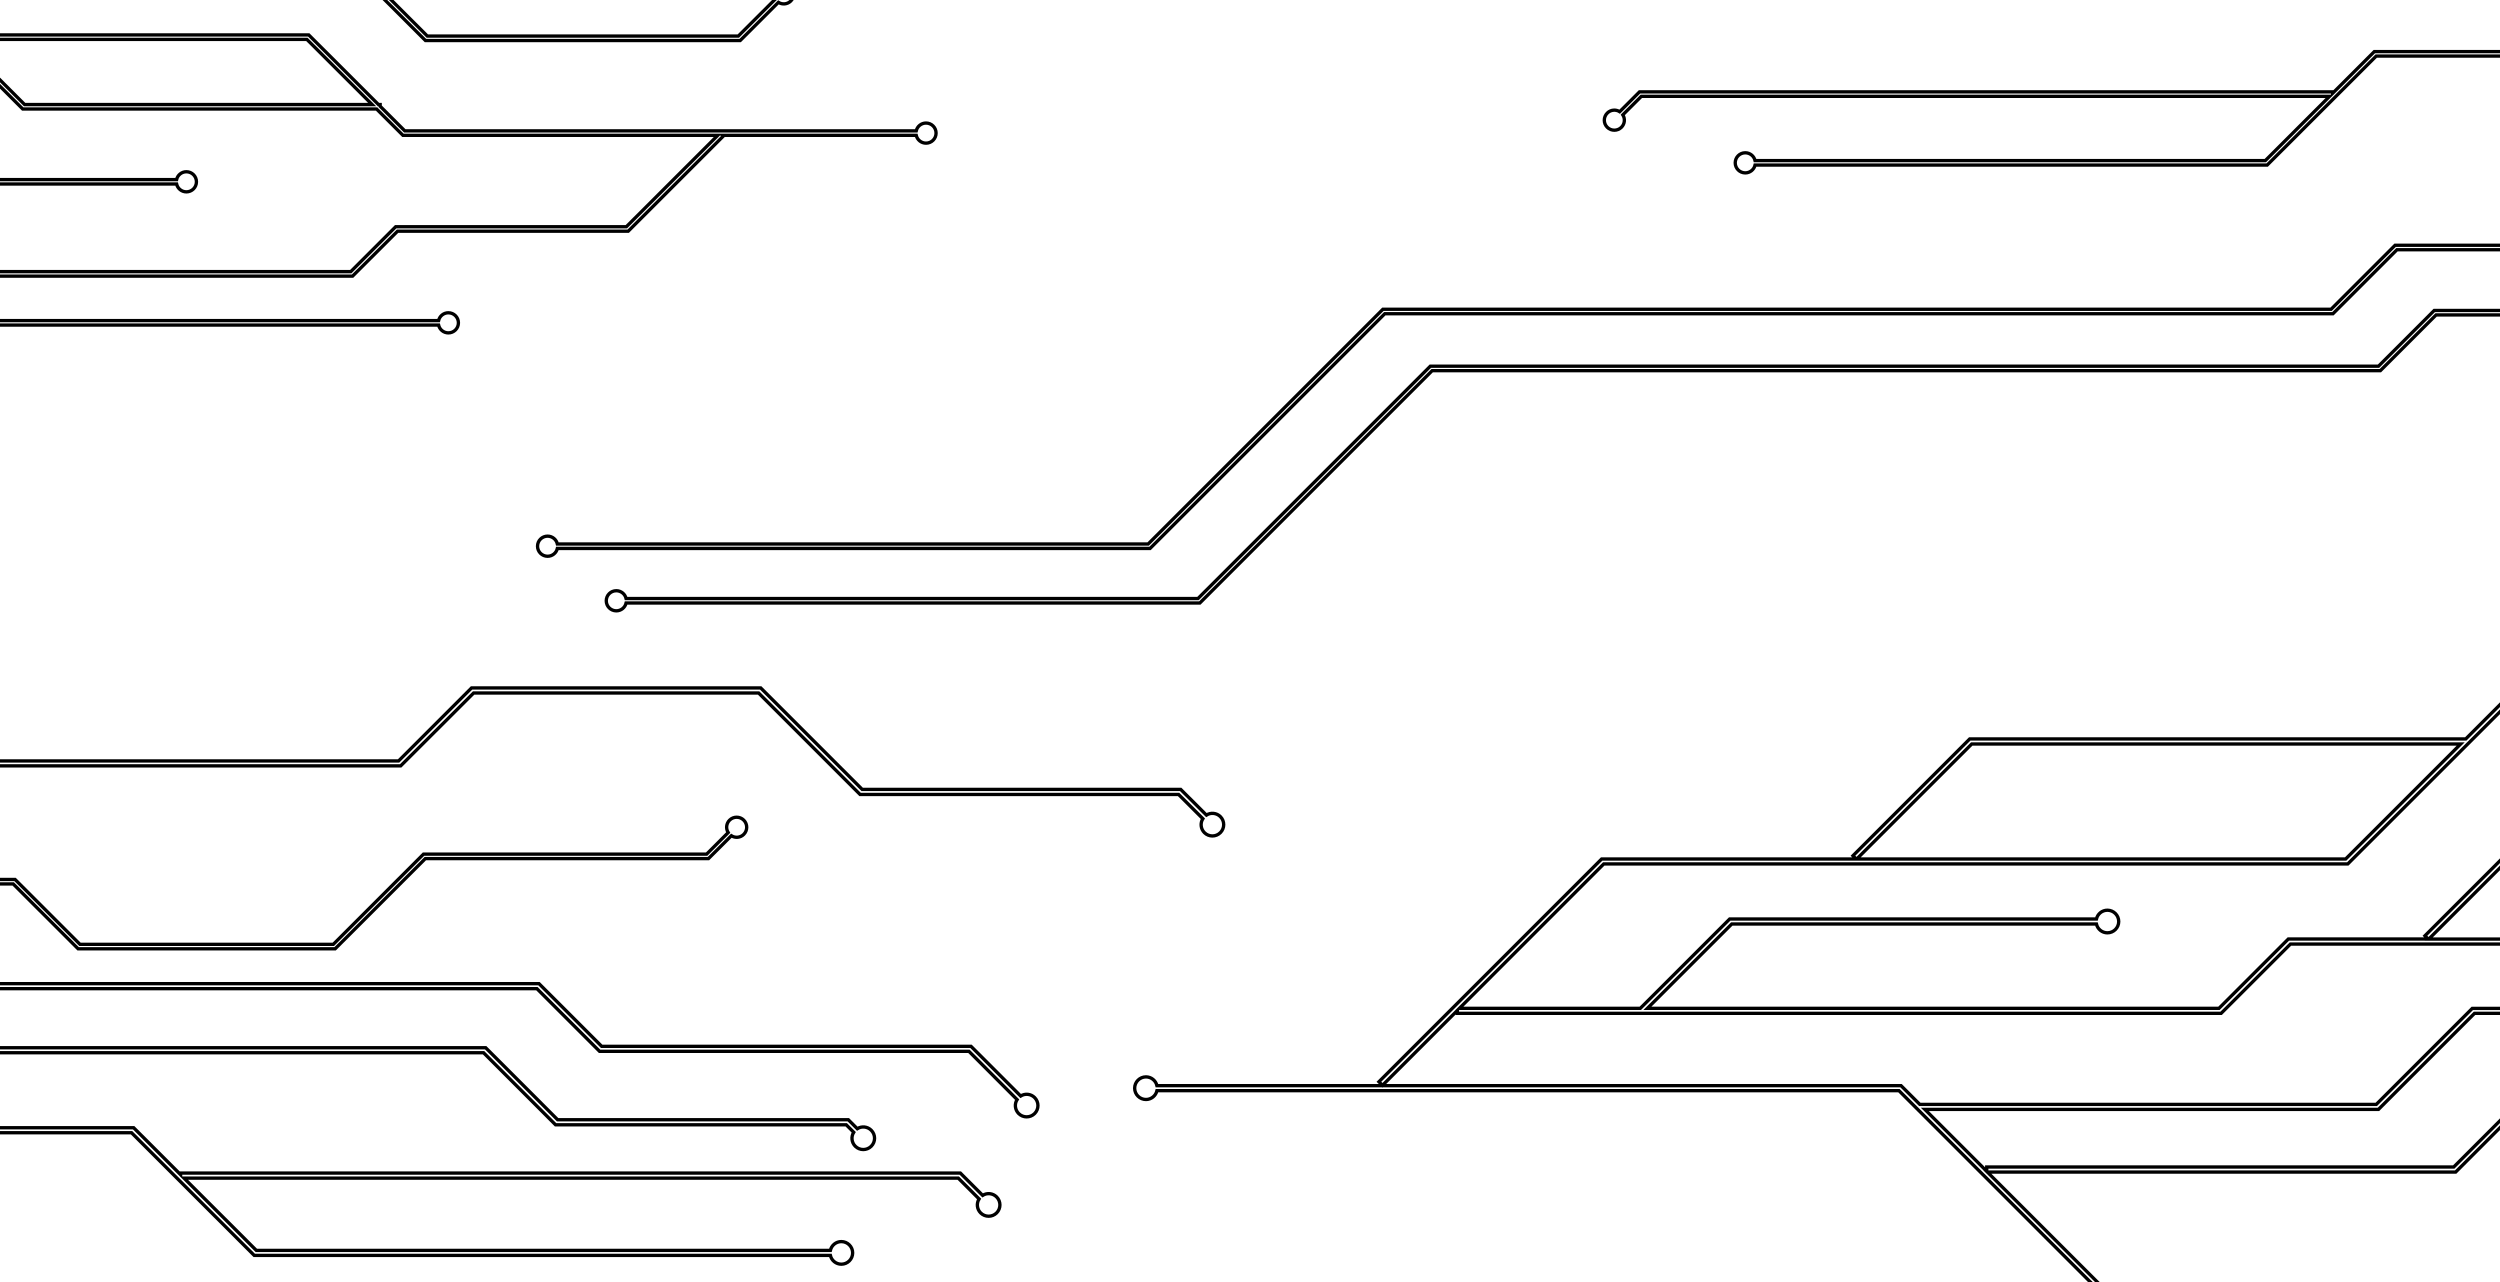 <?xml version="1.0" encoding="utf-8"?>
<!-- Generator: Adobe Illustrator 25.0.1, SVG Export Plug-In . SVG Version: 6.00 Build 0)  -->
<svg version="1.1" id="Layer_1" xmlns="http://www.w3.org/2000/svg" xmlns:xlink="http://www.w3.org/1999/xlink" x="0px" y="0px"
	 viewBox="0 0 561.6 288" style="enable-background:new 0 0 561.6 288;" xml:space="preserve">
<style type="text/css">
	.st0{display:none;fill:#002046;}
	.st1{clip-path:url(#SVGID_2_);}
	.st2{fill:none;stroke:#000000;stroke-width:0.75;stroke-miterlimit:10;}
</style>
<rect y="0" class="st0" width="561.6" height="288"/>
<g>
	<defs>
		<rect id="SVGID_1_" y="0" width="561.6" height="288"/>
	</defs>
	<clipPath id="SVGID_2_">
		<use xlink:href="#SVGID_1_"  style="overflow:visible;"/>
	</clipPath>
	<g class="st1">
		<path class="st2" d="M922.54,298.44c0-1.4-1.14-2.54-2.54-2.54c-1.21,0-2.21,0.85-2.47,1.98h-22.39l-10.11-10.11h-66.05
			l-10.34-10.34h-94.82l-12.59,12.59h-0.65v0.65l-6.23,6.23h-214.3l-33.61-33.61h105.2l18.87-18.88H717.9l17.07-17.06h78.61
			l9.32,9.31c-0.62,0.98-0.5,2.29,0.35,3.14c0.99,0.99,2.6,0.99,3.59,0c0.99-0.99,0.99-2.6,0-3.59c-0.85-0.85-2.16-0.97-3.14-0.35
			l-9.65-9.64h-79.54l-17.07,17.06H570.07l-18.87,18.88H446.3v0.96l-13.91-13.91H534.3l21.57-21.57h149.16l17.6-17.6h0.43v-0.43
			l6.22-6.22h129.25c0.26,1.13,1.26,1.98,2.47,1.98c1.4,0,2.54-1.14,2.54-2.54s-1.14-2.54-2.54-2.54c-1.21,0-2.21,0.85-2.47,1.98
			h-48.96l0.2-0.2l-24.03-24.03h-58.29l-11.34-11.34H606.68l-13.25,13.24h-18.42l-30.27,30.27l0.73,0.73h-31.42l-15.58,15.57h-128.4
			l18.95-18.94h81.92c0.26,1.13,1.26,1.98,2.47,1.98c1.4,0,2.54-1.14,2.54-2.54s-1.14-2.54-2.54-2.54c-1.21,0-2.21,0.85-2.47,1.98
			h-82.39l-20.07,20.06h-40.64l32.42-32.43H527.4l38.64-38.63h171.78c0.26,1.13,1.26,1.98,2.47,1.98c1.4,0,2.54-1.14,2.54-2.54
			s-1.14-2.54-2.54-2.54c-1.21,0-2.21,0.85-2.47,1.98H565.57L553.9,166H442.47l-26.22,26.23l0.73,0.73H359.8l-50.04,50.05l0.8,0.8
			l16.83-16.83v0.66h171.56l15.58-15.57h79.08l20.97-20.98h57.06c0.26,1.13,1.26,1.98,2.47,1.98c1.4,0,2.54-1.14,2.54-2.54
			s-1.14-2.54-2.54-2.54c-1.21,0-2.21,0.85-2.47,1.98H614.1l-20.97,20.98H545.6l29.88-29.88h18.42l13.25-13.24h108.49l11.34,11.34
			h58.29l23.11,23.11h-79.57l-6.66,6.65h-89.42l-17.46,17.47l0.12,0.12h-60.01l-21.57,21.57H431.26l-4.2-4.2H259.9
			c-0.26-1.13-1.26-1.98-2.47-1.98c-1.4,0-2.54,1.14-2.54,2.54s1.14,2.54,2.54,2.54c1.21,0,2.21-0.85,2.47-1.98h166.69l53.02,53.02
			h215.23l6.88-6.88h66.94l21.12,21.11h85.82l17.64,17.64c-0.62,0.98-0.5,2.29,0.35,3.14c0.99,0.99,2.6,0.99,3.59,0
			c0.99-0.99,0.99-2.6,0-3.59c-0.85-0.85-2.16-0.97-3.14-0.35l-17.97-17.97h-85.82l-21.12-21.11h-66.28l11.46-11.46h93.89
			l10.34,10.34h66.05l10.09,10.1h22.86c0.26,1.13,1.26,1.98,2.47,1.98C921.41,300.98,922.54,299.84,922.54,298.44z M526.93,192.96
			H417.1l25.83-25.83h109.84L526.93,192.96z M704.56,226.51h-87.81l16.46-16.47h87.83L704.56,226.51z"/>
		<path class="st2" d="M-339.62,176.05h149.78l59.31,59.31H109.1l16.17,16.18h65.3l2.01,2.01c0.98-0.62,2.29-0.5,3.14,0.35
			c0.99,0.99,0.99,2.6,0,3.59s-2.6,0.99-3.59,0c-0.85-0.85-0.97-2.16-0.35-3.14l-1.68-1.68h-65.3l-16.17-16.18H-131l-59.31-59.31
			h-149.31c-0.26,1.13-1.26,1.98-2.47,1.98c-1.4,0-2.54-1.14-2.54-2.54s1.14-2.54,2.54-2.54
			C-340.88,174.07-339.87,174.92-339.62,176.05z"/>
		<path class="st2" d="M217.66,236.17h-82.97l-14.08-14.08h-239.62l-58.71-58.71h-144.52c-0.26,1.13-1.26,1.98-2.47,1.98
			c-1.4,0-2.54-1.14-2.54-2.54s1.14-2.54,2.54-2.54c1.21,0,2.21,0.85,2.47,1.98h144.99l58.71,58.71h239.62l14.08,14.08h82.97
			l11.15,11.16c0.98-0.62,2.29-0.5,3.14,0.35c0.99,0.99,0.99,2.6,0,3.59c-0.99,0.99-2.6,0.99-3.59,0c-0.85-0.85-0.97-2.16-0.35-3.14
			L217.66,236.17z"/>
		<path class="st2" d="M270.56,187.05c-0.85-0.85-0.97-2.16-0.35-3.14l-5.45-5.44h-71.55l-22.8-22.8H106.4L90,172.05H-29.06
			l-15.72,15.72h-118.85v-1.12h118.38l15.72-15.72H89.54l16.4-16.4h64.94l22.8,22.8h71.55l5.78,5.77c0.98-0.62,2.29-0.5,3.14,0.35
			c0.99,0.99,0.99,2.6,0,3.59C273.16,188.04,271.55,188.04,270.56,187.05z"/>
		<path class="st2" d="M-194.27,188c0.85,0.85,0.97,2.16,0.35,3.14l62.19,62.19H30.02l10.55,10.55v-0.36h175.16l5.01,5.01
			c0.98-0.62,2.29-0.5,3.14,0.35c0.99,0.99,0.99,2.6,0,3.59s-2.6,0.99-3.59,0c-0.85-0.85-0.97-2.16-0.35-3.14l-4.68-4.68H41.33
			l16.25,16.24h128.95c0.26-1.13,1.26-1.98,2.47-1.98c1.4,0,2.54,1.14,2.54,2.54s-1.14,2.54-2.54,2.54c-1.21,0-2.21-0.85-2.47-1.98
			H57.11l-27.56-27.55h-161.74l-62.52-62.52c-0.98,0.62-2.29,0.5-3.14-0.35c-0.99-0.99-0.99-2.6,0-3.59
			C-196.86,187.01-195.26,187.01-194.27,188z"/>
		<path class="st2" d="M361.05,28.59c0.88,0.88,2.31,0.88,3.19,0c0.76-0.76,0.86-1.92,0.31-2.79l4.16-4.16h154.61l-14.44,14.44
			H394.26c-0.23-1-1.12-1.76-2.2-1.76c-1.25,0-2.26,1.01-2.26,2.26s1.01,2.26,2.26,2.26c1.07,0,1.97-0.75,2.2-1.76H509.3l24.5-24.49
			h143.77l8.36-8.36h-1.41l-7.36,7.36H533.37L524,20.96v-0.32H368.3l-4.45,4.45c-0.87-0.55-2.04-0.45-2.79,0.31
			C360.17,26.29,360.17,27.71,361.05,28.59z"/>
		<path class="st2" d="M125.21,123.2h133.14l52.72-52.72h213l14.38-14.38h58.04l1.79-1.79c0.87,0.55,2.04,0.45,2.79-0.31
			c0.88-0.88,0.88-2.31,0-3.19c-0.88-0.88-2.31-0.88-3.19,0c-0.76,0.76-0.86,1.92-0.31,2.79l-1.5,1.5h-58.04l-14.38,14.38h-213
			l-52.72,52.72H125.21c-0.23-1-1.12-1.76-2.2-1.76c-1.25,0-2.26,1.01-2.26,2.26s1.01,2.26,2.26,2.26
			C124.08,124.96,124.98,124.21,125.21,123.2z"/>
		<path class="st2" d="M620.57,69.75h-73.75L534.3,82.27h-213l-52.19,52.19H140.65c-0.23-1-1.12-1.76-2.2-1.76
			c-1.25,0-2.26,1.01-2.26,2.26s1.01,2.26,2.26,2.26c1.07,0,1.97-0.75,2.2-1.76h128.88l52.19-52.19h213l12.52-12.52h73.75l9.91-9.92
			c0.87,0.55,2.04,0.45,2.79-0.31c0.88-0.88,0.88-2.31,0-3.19c-0.88-0.88-2.31-0.88-3.19,0c-0.76,0.76-0.86,1.92-0.31,2.79
			L620.57,69.75z"/>
		<path class="st2" d="M260.46-57.34c-1.07,0-1.97,0.75-2.2,1.76h-20.32l-8.98,8.98h-58.71l-9.19,9.19H77.61l-10.19-10.2h58.92
			l18.77-18.77h76.28l15.97-15.97c0.87,0.55,2.04,0.45,2.79-0.31c0.88-0.88,0.88-2.31,0-3.19c-0.88-0.88-2.31-0.88-3.19,0
			c-0.76,0.76-0.86,1.92-0.31,2.79l-15.68,15.68H144.7l-18.77,18.77h-59.5l-6.12-6.12h-191.32L-178.14-7.6H-326.3
			c-0.23-1-1.12-1.76-2.2-1.76c-1.25,0-2.26,1.01-2.26,2.26s1.01,2.26,2.26,2.26c1.07,0,1.97-0.75,2.2-1.76h148.58l3.73-3.73h91.17
			l19.17,19.17h53.34l-0.11,0.11L5.11,24.49H84.6l5.92,5.91h70.73L140.7,50.94H88.88L78.8,61.02h-96.44l-11.78-11.77H-45.8
			l-26.56-26.56h42.25l18.64,18.65h51.14c0.23,1,1.12,1.76,2.2,1.76c1.25,0,2.26-1.01,2.26-2.26s-1.01-2.26-2.26-2.26
			c-1.07,0-1.97,0.75-2.2,1.76h-50.72l-18.64-18.65h-70.29l-13.85-13.84h-152.5v0.59l-14.96-14.96L-282-5.81l44.48,44.49h50.83
			l-0.65,0.65l23.31,23.31h99.05l10.38,10.38H98.52c0.23,1,1.12,1.76,2.2,1.76c1.25,0,2.26-1.01,2.26-2.26s-1.01-2.26-2.26-2.26
			c-1.07,0-1.97,0.75-2.2,1.76h-152.7l-34.35-34.34H-237.1l-28.82-28.82h36.12l17.84,17.83h73.23c0.23,1,1.12,1.76,2.2,1.76
			c1.25,0,2.26-1.01,2.26-2.26s-1.01-2.26-2.26-2.26c-1.07,0-1.97,0.75-2.2,1.76h-72.82l-16.84-16.83h114.14l13.85,13.84h27.93
			l-0.65,0.65l26.9,26.91h16.38l11.78,11.77H79.2l10.1-10.09h51.82l21.36-21.36l-0.18-0.18h43.52c0.23,1,1.12,1.76,2.2,1.76
			c1.25,0,2.26-1.01,2.26-2.26s-1.01-2.26-2.26-2.26c-1.07,0-1.97,0.75-2.2,1.76H90.93l-5.53-5.53v-0.38h-0.38L69.36,7.85H-63.23
			L-82.4-11.33h-90.59l12.37-12.37v0.85h93.25L-50.6-6.07h131L95.57,9.1h70.71l8.58-8.57c0.87,0.55,2.03,0.45,2.79-0.31
			c0.88-0.88,0.88-2.31,0-3.19s-2.31-0.88-3.19,0c-0.76,0.76-0.86,1.92-0.31,2.79l-8.29,8.28H95.99L80.81-7.07h-131l-16.78-16.78
			h-93.51l29.88-29.88H59.89l5.53,5.53v0.58H66l11.2,11.2h84.28l9.19-9.19h58.71l8.98-8.98h19.9c0.23,1,1.12,1.76,2.2,1.76
			c1.25,0,2.26-1.01,2.26-2.26C262.72-56.33,261.71-57.34,260.46-57.34z M-65.97,61.63h-97.64l-22.96-22.96h97.63L-65.97,61.63z
			 M83.6,23.49H5.53L-9.11,8.85h78.05L83.6,23.49z"/>
		<path class="st2" d="M163.89,184.24c-0.76,0.76-0.86,1.92-0.31,2.79l-4.84,4.84h-63.6l-20.27,20.27h-56.9L3.39,197.57h-105.83
			l-13.98-13.98h-105.64v1h105.23l13.98,13.98H2.97l14.58,14.57h57.73l20.27-20.27h63.6l5.14-5.13c0.87,0.55,2.04,0.45,2.79-0.31
			c0.88-0.88,0.88-2.31,0-3.19C166.2,183.36,164.77,183.36,163.89,184.24z"/>
	</g>
</g>
</svg>
